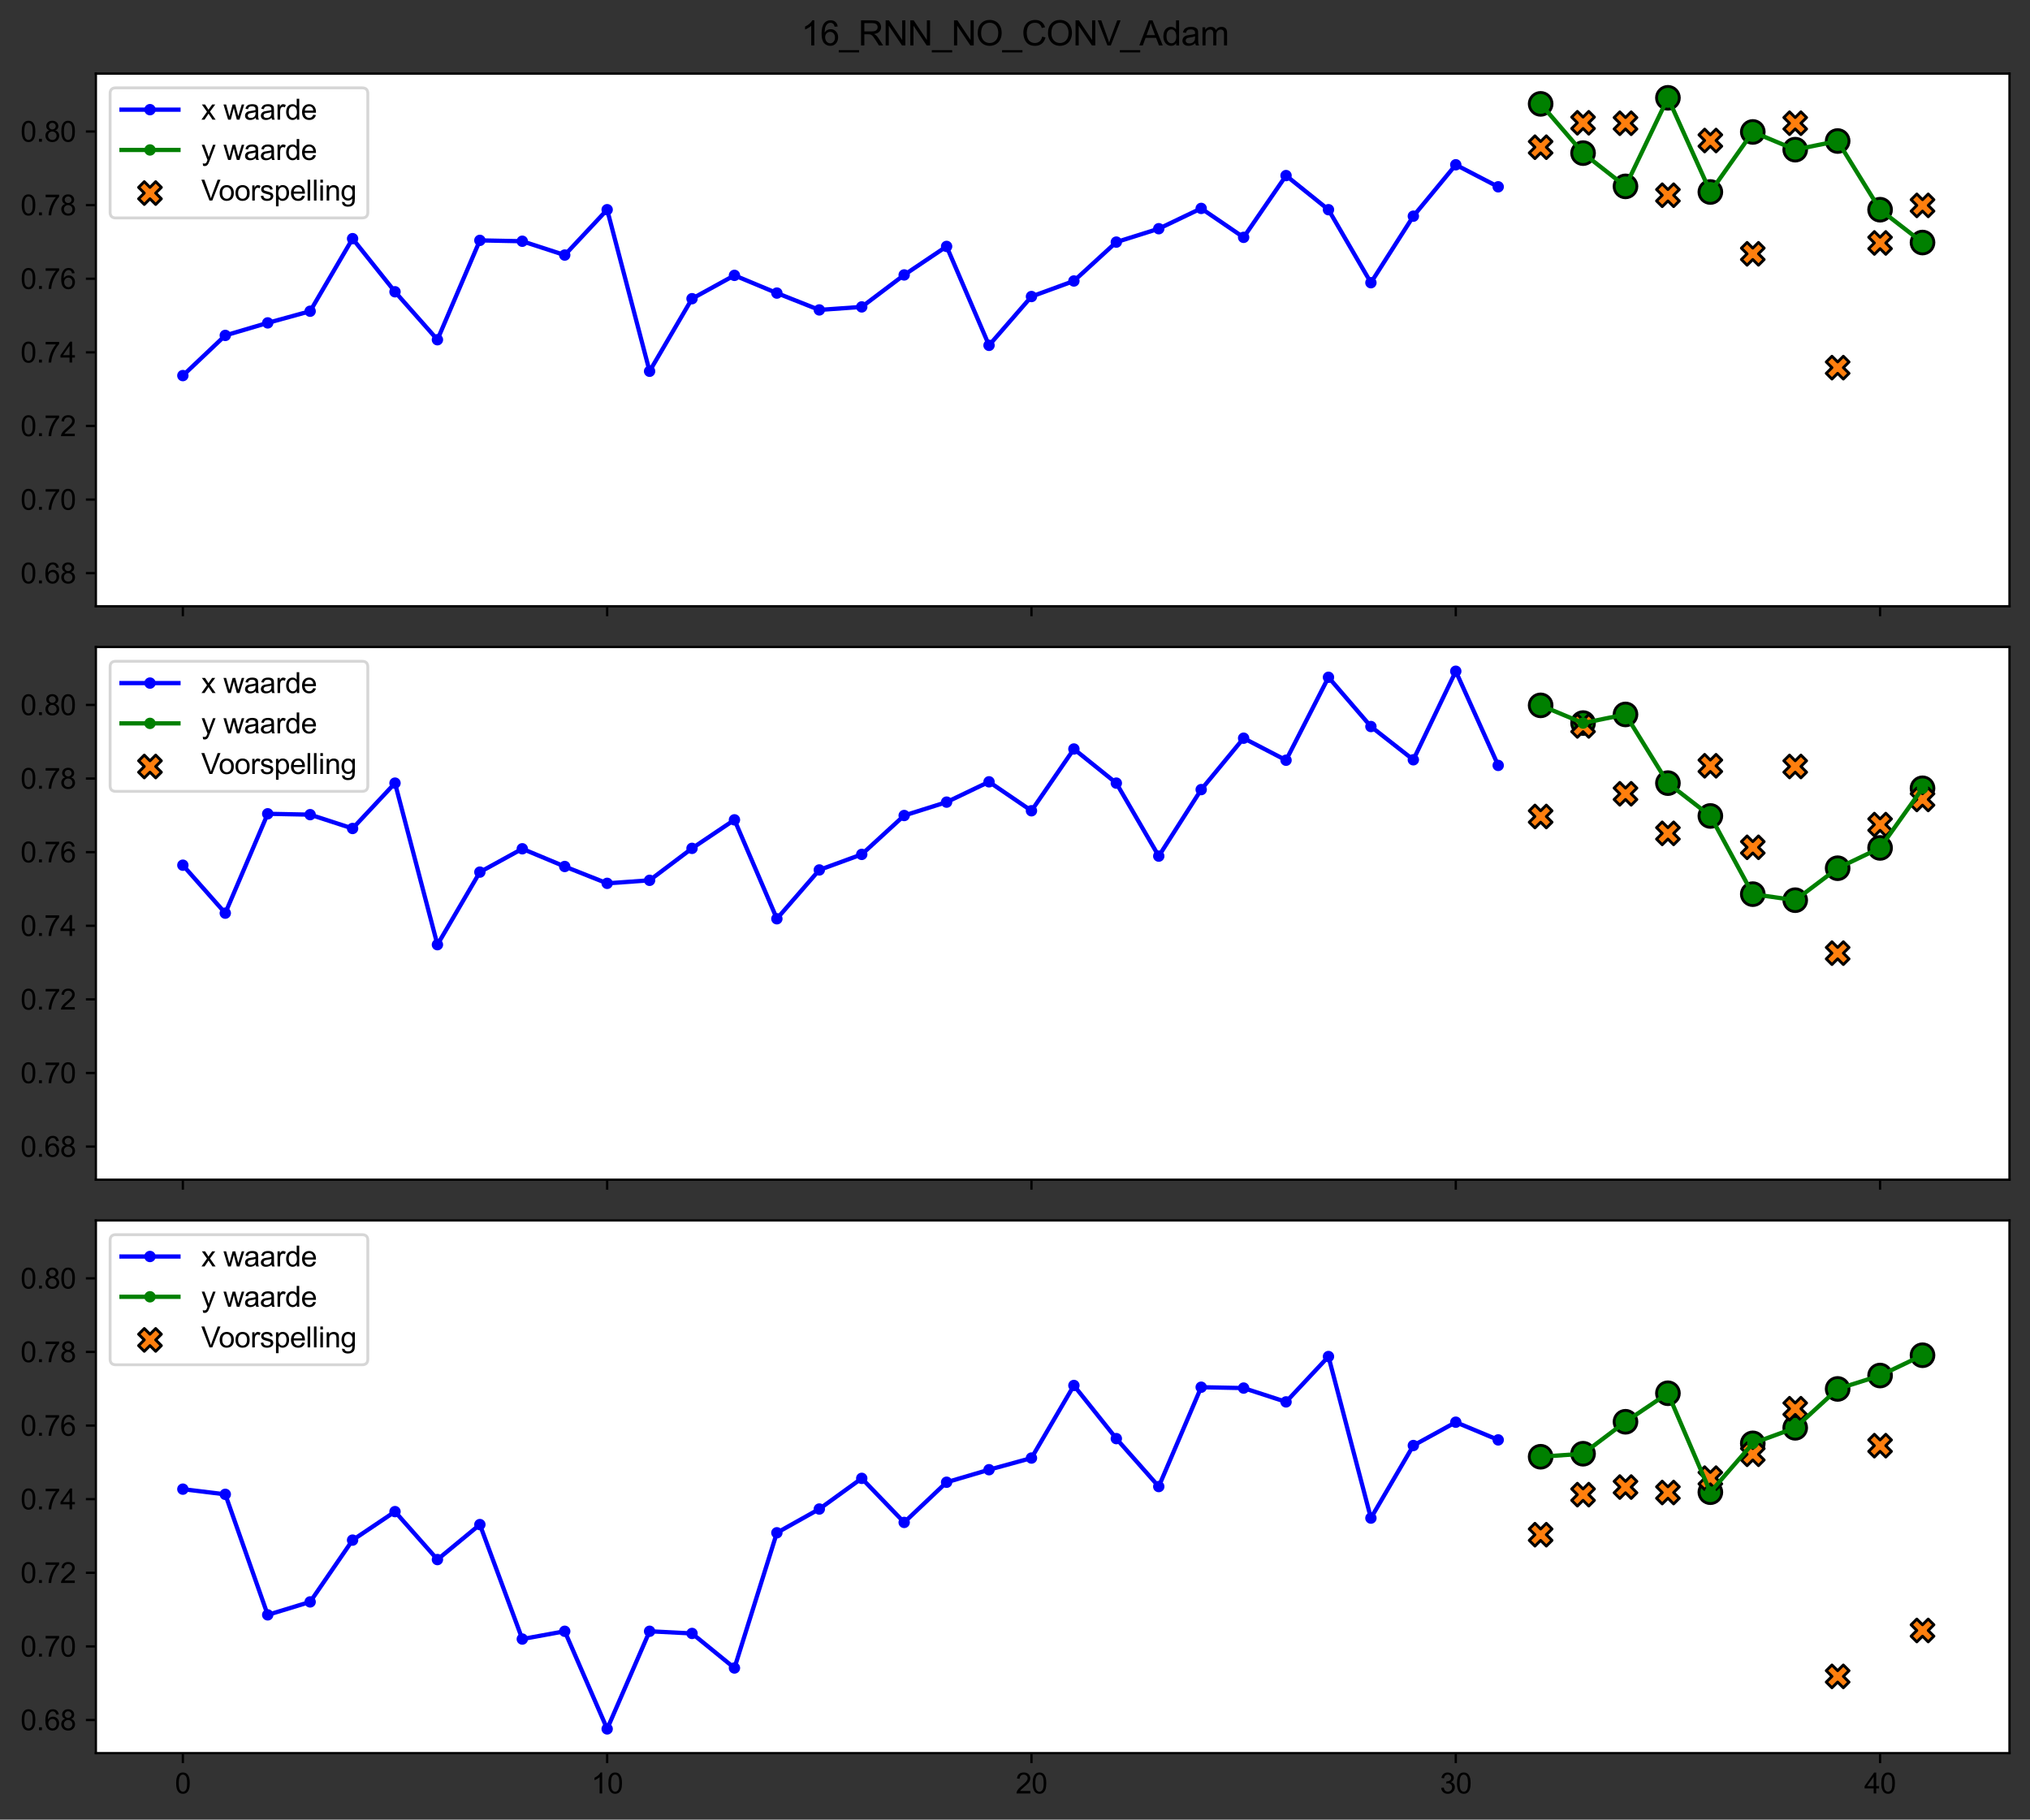 <?xml version="1.0" encoding="utf-8" standalone="no"?>
<!DOCTYPE svg PUBLIC "-//W3C//DTD SVG 1.1//EN"
  "http://www.w3.org/Graphics/SVG/1.1/DTD/svg11.dtd">
<svg xmlns:xlink="http://www.w3.org/1999/xlink" width="712.761pt" height="638.785pt" viewBox="0 0 712.761 638.785" xmlns="http://www.w3.org/2000/svg" version="1.1">
 <rect x="0" y="0" width="712.761" height="638.785" fill="#333333" stroke="none"/>
 <defs>
  <style type="text/css">*{stroke-linejoin: round; stroke-linecap: butt}</style>
 </defs>
 <g id="figure_1">
  <g id="patch_1">
   <path d="M 0 638.785 
L 712.761 638.785 
L 712.761 0 
L 0 0 
L 0 638.785 
z
" style="fill: none"/>
  </g>
  <g id="axes_1">
   <g id="patch_2">
    <path d="M 33.661 212.84 
L 705.561 212.84 
L 705.561 25.84 
L 33.661 25.84 
z
" style="fill: #ffffff"/>
   </g>
   <g id="PathCollection_1">
    <defs>
     <path id="m369082d543" d="M 0 4 
C 1.061 4 2.078 3.579 2.828 2.828 
C 3.579 2.078 4 1.061 4 0 
C 4 -1.061 3.579 -2.078 2.828 -2.828 
C 2.078 -3.579 1.061 -4 0 -4 
C -1.061 -4 -2.078 -3.579 -2.828 -2.828 
C -3.579 -2.078 -4 -1.061 -4 0 
C -4 1.061 -3.579 2.078 -2.828 2.828 
C -2.078 3.579 -1.061 4 0 4 
z
" style="stroke: #000000"/>
    </defs>
    <g clip-path="url(#p90f262f7a2)">
     <use xlink:href="#m369082d543" x="540.938" y="36.463" style="fill: #008000; stroke: #000000"/>
     <use xlink:href="#m369082d543" x="555.836" y="53.751" style="fill: #008000; stroke: #000000"/>
     <use xlink:href="#m369082d543" x="570.734" y="65.428" style="fill: #008000; stroke: #000000"/>
     <use xlink:href="#m369082d543" x="585.632" y="34.34" style="fill: #008000; stroke: #000000"/>
     <use xlink:href="#m369082d543" x="600.53" y="67.4" style="fill: #008000; stroke: #000000"/>
     <use xlink:href="#m369082d543" x="615.428" y="46.32" style="fill: #008000; stroke: #000000"/>
     <use xlink:href="#m369082d543" x="630.326" y="52.538" style="fill: #008000; stroke: #000000"/>
     <use xlink:href="#m369082d543" x="645.224" y="49.505" style="fill: #008000; stroke: #000000"/>
     <use xlink:href="#m369082d543" x="660.122" y="73.617" style="fill: #008000; stroke: #000000"/>
     <use xlink:href="#m369082d543" x="675.02" y="85.143" style="fill: #008000; stroke: #000000"/>
    </g>
   </g>
   <g id="PathCollection_2">
    <defs>
     <path id="m8e63e35dc8" d="M -2 4 
L 0 2 
L 2 4 
L 4 2 
L 2 0 
L 4 -2 
L 2 -4 
L 0 -2 
L -2 -4 
L -4 -2 
L -2 0 
L -4 2 
z
" style="stroke: #000000"/>
    </defs>
    <g clip-path="url(#p90f262f7a2)">
     <use xlink:href="#m8e63e35dc8" x="540.938" y="51.677" style="fill: #ff7f0e; stroke: #000000"/>
     <use xlink:href="#m8e63e35dc8" x="555.836" y="43.104" style="fill: #ff7f0e; stroke: #000000"/>
     <use xlink:href="#m8e63e35dc8" x="570.734" y="43.266" style="fill: #ff7f0e; stroke: #000000"/>
     <use xlink:href="#m8e63e35dc8" x="585.632" y="68.537" style="fill: #ff7f0e; stroke: #000000"/>
     <use xlink:href="#m8e63e35dc8" x="600.53" y="49.327" style="fill: #ff7f0e; stroke: #000000"/>
     <use xlink:href="#m8e63e35dc8" x="615.428" y="89.102" style="fill: #ff7f0e; stroke: #000000"/>
     <use xlink:href="#m8e63e35dc8" x="630.326" y="43.255" style="fill: #ff7f0e; stroke: #000000"/>
     <use xlink:href="#m8e63e35dc8" x="645.224" y="129.06" style="fill: #ff7f0e; stroke: #000000"/>
     <use xlink:href="#m8e63e35dc8" x="660.122" y="85.285" style="fill: #ff7f0e; stroke: #000000"/>
     <use xlink:href="#m8e63e35dc8" x="675.02" y="72.102" style="fill: #ff7f0e; stroke: #000000"/>
    </g>
   </g>
   <g id="matplotlib.axis_1">
    <g id="xtick_1">
     <g id="line2d_1">
      <defs>
       <path id="m827c8c0141" d="M 0 0 
L 0 3.5 
" style="stroke: #000000; stroke-width: 0.8"/>
      </defs>
      <g>
       <use xlink:href="#m827c8c0141" x="64.202" y="212.84" style="stroke: #000000; stroke-width: 0.8"/>
      </g>
     </g>
    </g>
    <g id="xtick_2">
     <g id="line2d_2">
      <g>
       <use xlink:href="#m827c8c0141" x="213.182" y="212.84" style="stroke: #000000; stroke-width: 0.8"/>
      </g>
     </g>
    </g>
    <g id="xtick_3">
     <g id="line2d_3">
      <g>
       <use xlink:href="#m827c8c0141" x="362.162" y="212.84" style="stroke: #000000; stroke-width: 0.8"/>
      </g>
     </g>
    </g>
    <g id="xtick_4">
     <g id="line2d_4">
      <g>
       <use xlink:href="#m827c8c0141" x="511.142" y="212.84" style="stroke: #000000; stroke-width: 0.8"/>
      </g>
     </g>
    </g>
    <g id="xtick_5">
     <g id="line2d_5">
      <g>
       <use xlink:href="#m827c8c0141" x="660.122" y="212.84" style="stroke: #000000; stroke-width: 0.8"/>
      </g>
     </g>
    </g>
   </g>
   <g id="matplotlib.axis_2">
    <g id="ytick_1">
     <g id="line2d_6">
      <defs>
       <path id="mbac62a79d4" d="M 0 0 
L -3.5 0 
" style="stroke: #000000; stroke-width: 0.8"/>
      </defs>
      <g>
       <use xlink:href="#mbac62a79d4" x="33.661" y="201.216" style="stroke: #000000; stroke-width: 0.8"/>
      </g>
     </g>
     <g id="text_1">
      <!-- 0.68 -->
      <g transform="translate(7.2 204.795)scale(0.1 -0.1)">
       <defs>
        <path id="ArialMT-30" d="M 266 2259 
Q 266 3072 433 3567 
Q 600 4063 929 4331 
Q 1259 4600 1759 4600 
Q 2128 4600 2406 4451 
Q 2684 4303 2865 4023 
Q 3047 3744 3150 3342 
Q 3253 2941 3253 2259 
Q 3253 1453 3087 958 
Q 2922 463 2592 192 
Q 2263 -78 1759 -78 
Q 1097 -78 719 397 
Q 266 969 266 2259 
z
M 844 2259 
Q 844 1131 1108 757 
Q 1372 384 1759 384 
Q 2147 384 2411 759 
Q 2675 1134 2675 2259 
Q 2675 3391 2411 3762 
Q 2147 4134 1753 4134 
Q 1366 4134 1134 3806 
Q 844 3388 844 2259 
z
" transform="scale(0.016)"/>
        <path id="ArialMT-2e" d="M 581 0 
L 581 641 
L 1222 641 
L 1222 0 
L 581 0 
z
" transform="scale(0.016)"/>
        <path id="ArialMT-36" d="M 3184 3459 
L 2625 3416 
Q 2550 3747 2413 3897 
Q 2184 4138 1850 4138 
Q 1581 4138 1378 3988 
Q 1113 3794 959 3422 
Q 806 3050 800 2363 
Q 1003 2672 1297 2822 
Q 1591 2972 1913 2972 
Q 2475 2972 2870 2558 
Q 3266 2144 3266 1488 
Q 3266 1056 3080 686 
Q 2894 316 2569 119 
Q 2244 -78 1831 -78 
Q 1128 -78 684 439 
Q 241 956 241 2144 
Q 241 3472 731 4075 
Q 1159 4600 1884 4600 
Q 2425 4600 2770 4297 
Q 3116 3994 3184 3459 
z
M 888 1484 
Q 888 1194 1011 928 
Q 1134 663 1356 523 
Q 1578 384 1822 384 
Q 2178 384 2434 671 
Q 2691 959 2691 1453 
Q 2691 1928 2437 2201 
Q 2184 2475 1800 2475 
Q 1419 2475 1153 2201 
Q 888 1928 888 1484 
z
" transform="scale(0.016)"/>
        <path id="ArialMT-38" d="M 1131 2484 
Q 781 2613 612 2850 
Q 444 3088 444 3419 
Q 444 3919 803 4259 
Q 1163 4600 1759 4600 
Q 2359 4600 2725 4251 
Q 3091 3903 3091 3403 
Q 3091 3084 2923 2848 
Q 2756 2613 2416 2484 
Q 2838 2347 3058 2040 
Q 3278 1734 3278 1309 
Q 3278 722 2862 322 
Q 2447 -78 1769 -78 
Q 1091 -78 675 323 
Q 259 725 259 1325 
Q 259 1772 486 2073 
Q 713 2375 1131 2484 
z
M 1019 3438 
Q 1019 3113 1228 2906 
Q 1438 2700 1772 2700 
Q 2097 2700 2305 2904 
Q 2513 3109 2513 3406 
Q 2513 3716 2298 3927 
Q 2084 4138 1766 4138 
Q 1444 4138 1231 3931 
Q 1019 3725 1019 3438 
z
M 838 1322 
Q 838 1081 952 856 
Q 1066 631 1291 507 
Q 1516 384 1775 384 
Q 2178 384 2440 643 
Q 2703 903 2703 1303 
Q 2703 1709 2433 1975 
Q 2163 2241 1756 2241 
Q 1359 2241 1098 1978 
Q 838 1716 838 1322 
z
" transform="scale(0.016)"/>
       </defs>
       <use xlink:href="#ArialMT-30"/>
       <use xlink:href="#ArialMT-2e" x="55.615"/>
       <use xlink:href="#ArialMT-36" x="83.398"/>
       <use xlink:href="#ArialMT-38" x="139.014"/>
      </g>
     </g>
    </g>
    <g id="ytick_2">
     <g id="line2d_7">
      <g>
       <use xlink:href="#mbac62a79d4" x="33.661" y="175.375" style="stroke: #000000; stroke-width: 0.8"/>
      </g>
     </g>
     <g id="text_2">
      <!-- 0.70 -->
      <g transform="translate(7.2 178.954)scale(0.1 -0.1)">
       <defs>
        <path id="ArialMT-37" d="M 303 3981 
L 303 4522 
L 3269 4522 
L 3269 4084 
Q 2831 3619 2401 2847 
Q 1972 2075 1738 1259 
Q 1569 684 1522 0 
L 944 0 
Q 953 541 1156 1306 
Q 1359 2072 1739 2783 
Q 2119 3494 2547 3981 
L 303 3981 
z
" transform="scale(0.016)"/>
       </defs>
       <use xlink:href="#ArialMT-30"/>
       <use xlink:href="#ArialMT-2e" x="55.615"/>
       <use xlink:href="#ArialMT-37" x="83.398"/>
       <use xlink:href="#ArialMT-30" x="139.014"/>
      </g>
     </g>
    </g>
    <g id="ytick_3">
     <g id="line2d_8">
      <g>
       <use xlink:href="#mbac62a79d4" x="33.661" y="149.534" style="stroke: #000000; stroke-width: 0.8"/>
      </g>
     </g>
     <g id="text_3">
      <!-- 0.72 -->
      <g transform="translate(7.2 153.112)scale(0.1 -0.1)">
       <defs>
        <path id="ArialMT-32" d="M 3222 541 
L 3222 0 
L 194 0 
Q 188 203 259 391 
Q 375 700 629 1000 
Q 884 1300 1366 1694 
Q 2113 2306 2375 2664 
Q 2638 3022 2638 3341 
Q 2638 3675 2398 3904 
Q 2159 4134 1775 4134 
Q 1369 4134 1125 3890 
Q 881 3647 878 3216 
L 300 3275 
Q 359 3922 746 4261 
Q 1134 4600 1788 4600 
Q 2447 4600 2831 4234 
Q 3216 3869 3216 3328 
Q 3216 3053 3103 2787 
Q 2991 2522 2730 2228 
Q 2469 1934 1863 1422 
Q 1356 997 1212 845 
Q 1069 694 975 541 
L 3222 541 
z
" transform="scale(0.016)"/>
       </defs>
       <use xlink:href="#ArialMT-30"/>
       <use xlink:href="#ArialMT-2e" x="55.615"/>
       <use xlink:href="#ArialMT-37" x="83.398"/>
       <use xlink:href="#ArialMT-32" x="139.014"/>
      </g>
     </g>
    </g>
    <g id="ytick_4">
     <g id="line2d_9">
      <g>
       <use xlink:href="#mbac62a79d4" x="33.661" y="123.692" style="stroke: #000000; stroke-width: 0.8"/>
      </g>
     </g>
     <g id="text_4">
      <!-- 0.74 -->
      <g transform="translate(7.2 127.271)scale(0.1 -0.1)">
       <defs>
        <path id="ArialMT-34" d="M 2069 0 
L 2069 1097 
L 81 1097 
L 81 1613 
L 2172 4581 
L 2631 4581 
L 2631 1613 
L 3250 1613 
L 3250 1097 
L 2631 1097 
L 2631 0 
L 2069 0 
z
M 2069 1613 
L 2069 3678 
L 634 1613 
L 2069 1613 
z
" transform="scale(0.016)"/>
       </defs>
       <use xlink:href="#ArialMT-30"/>
       <use xlink:href="#ArialMT-2e" x="55.615"/>
       <use xlink:href="#ArialMT-37" x="83.398"/>
       <use xlink:href="#ArialMT-34" x="139.014"/>
      </g>
     </g>
    </g>
    <g id="ytick_5">
     <g id="line2d_10">
      <g>
       <use xlink:href="#mbac62a79d4" x="33.661" y="97.851" style="stroke: #000000; stroke-width: 0.8"/>
      </g>
     </g>
     <g id="text_5">
      <!-- 0.76 -->
      <g transform="translate(7.2 101.43)scale(0.1 -0.1)">
       <use xlink:href="#ArialMT-30"/>
       <use xlink:href="#ArialMT-2e" x="55.615"/>
       <use xlink:href="#ArialMT-37" x="83.398"/>
       <use xlink:href="#ArialMT-36" x="139.014"/>
      </g>
     </g>
    </g>
    <g id="ytick_6">
     <g id="line2d_11">
      <g>
       <use xlink:href="#mbac62a79d4" x="33.661" y="72.01" style="stroke: #000000; stroke-width: 0.8"/>
      </g>
     </g>
     <g id="text_6">
      <!-- 0.78 -->
      <g transform="translate(7.2 75.589)scale(0.1 -0.1)">
       <use xlink:href="#ArialMT-30"/>
       <use xlink:href="#ArialMT-2e" x="55.615"/>
       <use xlink:href="#ArialMT-37" x="83.398"/>
       <use xlink:href="#ArialMT-38" x="139.014"/>
      </g>
     </g>
    </g>
    <g id="ytick_7">
     <g id="line2d_12">
      <g>
       <use xlink:href="#mbac62a79d4" x="33.661" y="46.169" style="stroke: #000000; stroke-width: 0.8"/>
      </g>
     </g>
     <g id="text_7">
      <!-- 0.80 -->
      <g transform="translate(7.2 49.748)scale(0.1 -0.1)">
       <use xlink:href="#ArialMT-30"/>
       <use xlink:href="#ArialMT-2e" x="55.615"/>
       <use xlink:href="#ArialMT-38" x="83.398"/>
       <use xlink:href="#ArialMT-30" x="139.014"/>
      </g>
     </g>
    </g>
   </g>
   <g id="line2d_13">
    <path d="M 64.202 131.851 
L 79.1 117.748 
L 93.998 113.35 
L 108.896 109.255 
L 123.794 83.778 
L 138.692 102.431 
L 153.59 119.264 
L 168.488 84.385 
L 183.386 84.688 
L 198.284 89.541 
L 213.182 73.617 
L 228.08 130.335 
L 242.978 104.857 
L 257.876 96.668 
L 272.774 102.886 
L 287.672 108.8 
L 302.57 107.739 
L 317.468 96.517 
L 332.366 86.508 
L 347.264 121.236 
L 362.162 104.099 
L 377.06 98.64 
L 391.958 84.991 
L 406.856 80.29 
L 421.754 73.162 
L 436.652 83.323 
L 451.55 61.637 
L 466.448 73.617 
L 481.346 99.246 
L 496.244 75.892 
L 511.142 57.846 
L 526.04 65.58 
" clip-path="url(#p90f262f7a2)" style="fill: none; stroke: #0000ff; stroke-width: 1.5; stroke-linecap: square"/>
    <defs>
     <path id="md0a0975269" d="M 0 1.5 
C 0.398 1.5 0.779 1.342 1.061 1.061 
C 1.342 0.779 1.5 0.398 1.5 0 
C 1.5 -0.398 1.342 -0.779 1.061 -1.061 
C 0.779 -1.342 0.398 -1.5 0 -1.5 
C -0.398 -1.5 -0.779 -1.342 -1.061 -1.061 
C -1.342 -0.779 -1.5 -0.398 -1.5 0 
C -1.5 0.398 -1.342 0.779 -1.061 1.061 
C -0.779 1.342 -0.398 1.5 0 1.5 
z
" style="stroke: #0000ff"/>
    </defs>
    <g clip-path="url(#p90f262f7a2)">
     <use xlink:href="#md0a0975269" x="64.202" y="131.851" style="fill: #0000ff; stroke: #0000ff"/>
     <use xlink:href="#md0a0975269" x="79.1" y="117.748" style="fill: #0000ff; stroke: #0000ff"/>
     <use xlink:href="#md0a0975269" x="93.998" y="113.35" style="fill: #0000ff; stroke: #0000ff"/>
     <use xlink:href="#md0a0975269" x="108.896" y="109.255" style="fill: #0000ff; stroke: #0000ff"/>
     <use xlink:href="#md0a0975269" x="123.794" y="83.778" style="fill: #0000ff; stroke: #0000ff"/>
     <use xlink:href="#md0a0975269" x="138.692" y="102.431" style="fill: #0000ff; stroke: #0000ff"/>
     <use xlink:href="#md0a0975269" x="153.59" y="119.264" style="fill: #0000ff; stroke: #0000ff"/>
     <use xlink:href="#md0a0975269" x="168.488" y="84.385" style="fill: #0000ff; stroke: #0000ff"/>
     <use xlink:href="#md0a0975269" x="183.386" y="84.688" style="fill: #0000ff; stroke: #0000ff"/>
     <use xlink:href="#md0a0975269" x="198.284" y="89.541" style="fill: #0000ff; stroke: #0000ff"/>
     <use xlink:href="#md0a0975269" x="213.182" y="73.617" style="fill: #0000ff; stroke: #0000ff"/>
     <use xlink:href="#md0a0975269" x="228.08" y="130.335" style="fill: #0000ff; stroke: #0000ff"/>
     <use xlink:href="#md0a0975269" x="242.978" y="104.857" style="fill: #0000ff; stroke: #0000ff"/>
     <use xlink:href="#md0a0975269" x="257.876" y="96.668" style="fill: #0000ff; stroke: #0000ff"/>
     <use xlink:href="#md0a0975269" x="272.774" y="102.886" style="fill: #0000ff; stroke: #0000ff"/>
     <use xlink:href="#md0a0975269" x="287.672" y="108.8" style="fill: #0000ff; stroke: #0000ff"/>
     <use xlink:href="#md0a0975269" x="302.57" y="107.739" style="fill: #0000ff; stroke: #0000ff"/>
     <use xlink:href="#md0a0975269" x="317.468" y="96.517" style="fill: #0000ff; stroke: #0000ff"/>
     <use xlink:href="#md0a0975269" x="332.366" y="86.508" style="fill: #0000ff; stroke: #0000ff"/>
     <use xlink:href="#md0a0975269" x="347.264" y="121.236" style="fill: #0000ff; stroke: #0000ff"/>
     <use xlink:href="#md0a0975269" x="362.162" y="104.099" style="fill: #0000ff; stroke: #0000ff"/>
     <use xlink:href="#md0a0975269" x="377.06" y="98.64" style="fill: #0000ff; stroke: #0000ff"/>
     <use xlink:href="#md0a0975269" x="391.958" y="84.991" style="fill: #0000ff; stroke: #0000ff"/>
     <use xlink:href="#md0a0975269" x="406.856" y="80.29" style="fill: #0000ff; stroke: #0000ff"/>
     <use xlink:href="#md0a0975269" x="421.754" y="73.162" style="fill: #0000ff; stroke: #0000ff"/>
     <use xlink:href="#md0a0975269" x="436.652" y="83.323" style="fill: #0000ff; stroke: #0000ff"/>
     <use xlink:href="#md0a0975269" x="451.55" y="61.637" style="fill: #0000ff; stroke: #0000ff"/>
     <use xlink:href="#md0a0975269" x="466.448" y="73.617" style="fill: #0000ff; stroke: #0000ff"/>
     <use xlink:href="#md0a0975269" x="481.346" y="99.246" style="fill: #0000ff; stroke: #0000ff"/>
     <use xlink:href="#md0a0975269" x="496.244" y="75.892" style="fill: #0000ff; stroke: #0000ff"/>
     <use xlink:href="#md0a0975269" x="511.142" y="57.846" style="fill: #0000ff; stroke: #0000ff"/>
     <use xlink:href="#md0a0975269" x="526.04" y="65.58" style="fill: #0000ff; stroke: #0000ff"/>
    </g>
   </g>
   <g id="line2d_14">
    <path d="M 540.938 36.463 
L 555.836 53.751 
L 570.734 65.428 
L 585.632 34.34 
L 600.53 67.4 
L 615.428 46.32 
L 630.326 52.538 
L 645.224 49.505 
L 660.122 73.617 
L 675.02 85.143 
" clip-path="url(#p90f262f7a2)" style="fill: none; stroke: #008000; stroke-width: 1.5; stroke-linecap: square"/>
    <defs>
     <path id="m1b1fb22ff8" d="M 0 1.5 
C 0.398 1.5 0.779 1.342 1.061 1.061 
C 1.342 0.779 1.5 0.398 1.5 0 
C 1.5 -0.398 1.342 -0.779 1.061 -1.061 
C 0.779 -1.342 0.398 -1.5 0 -1.5 
C -0.398 -1.5 -0.779 -1.342 -1.061 -1.061 
C -1.342 -0.779 -1.5 -0.398 -1.5 0 
C -1.5 0.398 -1.342 0.779 -1.061 1.061 
C -0.779 1.342 -0.398 1.5 0 1.5 
z
" style="stroke: #008000"/>
    </defs>
    <g clip-path="url(#p90f262f7a2)">
     <use xlink:href="#m1b1fb22ff8" x="540.938" y="36.463" style="fill: #008000; stroke: #008000"/>
     <use xlink:href="#m1b1fb22ff8" x="555.836" y="53.751" style="fill: #008000; stroke: #008000"/>
     <use xlink:href="#m1b1fb22ff8" x="570.734" y="65.428" style="fill: #008000; stroke: #008000"/>
     <use xlink:href="#m1b1fb22ff8" x="585.632" y="34.34" style="fill: #008000; stroke: #008000"/>
     <use xlink:href="#m1b1fb22ff8" x="600.53" y="67.4" style="fill: #008000; stroke: #008000"/>
     <use xlink:href="#m1b1fb22ff8" x="615.428" y="46.32" style="fill: #008000; stroke: #008000"/>
     <use xlink:href="#m1b1fb22ff8" x="630.326" y="52.538" style="fill: #008000; stroke: #008000"/>
     <use xlink:href="#m1b1fb22ff8" x="645.224" y="49.505" style="fill: #008000; stroke: #008000"/>
     <use xlink:href="#m1b1fb22ff8" x="660.122" y="73.617" style="fill: #008000; stroke: #008000"/>
     <use xlink:href="#m1b1fb22ff8" x="675.02" y="85.143" style="fill: #008000; stroke: #008000"/>
    </g>
   </g>
   <g id="patch_3">
    <path d="M 33.661 212.84 
L 33.661 25.84 
" style="fill: none; stroke: #000000; stroke-width: 0.8; stroke-linejoin: miter; stroke-linecap: square"/>
   </g>
   <g id="patch_4">
    <path d="M 705.561 212.84 
L 705.561 25.84 
" style="fill: none; stroke: #000000; stroke-width: 0.8; stroke-linejoin: miter; stroke-linecap: square"/>
   </g>
   <g id="patch_5">
    <path d="M 33.661 212.84 
L 705.561 212.84 
" style="fill: none; stroke: #000000; stroke-width: 0.8; stroke-linejoin: miter; stroke-linecap: square"/>
   </g>
   <g id="patch_6">
    <path d="M 33.661 25.84 
L 705.561 25.84 
" style="fill: none; stroke: #000000; stroke-width: 0.8; stroke-linejoin: miter; stroke-linecap: square"/>
   </g>
   <g id="legend_1">
    <g id="patch_7">
     <path d="M 40.661 76.51 
L 127.142 76.51 
Q 129.142 76.51 129.142 74.51 
L 129.142 32.84 
Q 129.142 30.84 127.142 30.84 
L 40.661 30.84 
Q 38.661 30.84 38.661 32.84 
L 38.661 74.51 
Q 38.661 76.51 40.661 76.51 
z
" style="fill: #ffffff; opacity: 0.8; stroke: #cccccc; stroke-linejoin: miter"/>
    </g>
    <g id="line2d_15">
     <path d="M 42.661 38.498 
L 52.661 38.498 
L 62.661 38.498 
" style="fill: none; stroke: #0000ff; stroke-width: 1.5; stroke-linecap: square"/>
     <g>
      <use xlink:href="#md0a0975269" x="52.661" y="38.498" style="fill: #0000ff; stroke: #0000ff"/>
     </g>
    </g>
    <g id="text_8">
     <!-- x waarde -->
     <g transform="translate(70.661 41.998)scale(0.1 -0.1)">
      <defs>
       <path id="ArialMT-78" d="M 47 0 
L 1259 1725 
L 138 3319 
L 841 3319 
L 1350 2541 
Q 1494 2319 1581 2169 
Q 1719 2375 1834 2534 
L 2394 3319 
L 3066 3319 
L 1919 1756 
L 3153 0 
L 2463 0 
L 1781 1031 
L 1600 1309 
L 728 0 
L 47 0 
z
" transform="scale(0.016)"/>
       <path id="ArialMT-20" transform="scale(0.016)"/>
       <path id="ArialMT-77" d="M 1034 0 
L 19 3319 
L 600 3319 
L 1128 1403 
L 1325 691 
Q 1338 744 1497 1375 
L 2025 3319 
L 2603 3319 
L 3100 1394 
L 3266 759 
L 3456 1400 
L 4025 3319 
L 4572 3319 
L 3534 0 
L 2950 0 
L 2422 1988 
L 2294 2553 
L 1622 0 
L 1034 0 
z
" transform="scale(0.016)"/>
       <path id="ArialMT-61" d="M 2588 409 
Q 2275 144 1986 34 
Q 1697 -75 1366 -75 
Q 819 -75 525 192 
Q 231 459 231 875 
Q 231 1119 342 1320 
Q 453 1522 633 1644 
Q 813 1766 1038 1828 
Q 1203 1872 1538 1913 
Q 2219 1994 2541 2106 
Q 2544 2222 2544 2253 
Q 2544 2597 2384 2738 
Q 2169 2928 1744 2928 
Q 1347 2928 1158 2789 
Q 969 2650 878 2297 
L 328 2372 
Q 403 2725 575 2942 
Q 747 3159 1072 3276 
Q 1397 3394 1825 3394 
Q 2250 3394 2515 3294 
Q 2781 3194 2906 3042 
Q 3031 2891 3081 2659 
Q 3109 2516 3109 2141 
L 3109 1391 
Q 3109 606 3145 398 
Q 3181 191 3288 0 
L 2700 0 
Q 2613 175 2588 409 
z
M 2541 1666 
Q 2234 1541 1622 1453 
Q 1275 1403 1131 1340 
Q 988 1278 909 1158 
Q 831 1038 831 891 
Q 831 666 1001 516 
Q 1172 366 1500 366 
Q 1825 366 2078 508 
Q 2331 650 2450 897 
Q 2541 1088 2541 1459 
L 2541 1666 
z
" transform="scale(0.016)"/>
       <path id="ArialMT-72" d="M 416 0 
L 416 3319 
L 922 3319 
L 922 2816 
Q 1116 3169 1280 3281 
Q 1444 3394 1641 3394 
Q 1925 3394 2219 3213 
L 2025 2691 
Q 1819 2813 1613 2813 
Q 1428 2813 1281 2702 
Q 1134 2591 1072 2394 
Q 978 2094 978 1738 
L 978 0 
L 416 0 
z
" transform="scale(0.016)"/>
       <path id="ArialMT-64" d="M 2575 0 
L 2575 419 
Q 2259 -75 1647 -75 
Q 1250 -75 917 144 
Q 584 363 401 755 
Q 219 1147 219 1656 
Q 219 2153 384 2558 
Q 550 2963 881 3178 
Q 1213 3394 1622 3394 
Q 1922 3394 2156 3267 
Q 2391 3141 2538 2938 
L 2538 4581 
L 3097 4581 
L 3097 0 
L 2575 0 
z
M 797 1656 
Q 797 1019 1065 703 
Q 1334 388 1700 388 
Q 2069 388 2326 689 
Q 2584 991 2584 1609 
Q 2584 2291 2321 2609 
Q 2059 2928 1675 2928 
Q 1300 2928 1048 2622 
Q 797 2316 797 1656 
z
" transform="scale(0.016)"/>
       <path id="ArialMT-65" d="M 2694 1069 
L 3275 997 
Q 3138 488 2766 206 
Q 2394 -75 1816 -75 
Q 1088 -75 661 373 
Q 234 822 234 1631 
Q 234 2469 665 2931 
Q 1097 3394 1784 3394 
Q 2450 3394 2872 2941 
Q 3294 2488 3294 1666 
Q 3294 1616 3291 1516 
L 816 1516 
Q 847 969 1125 678 
Q 1403 388 1819 388 
Q 2128 388 2347 550 
Q 2566 713 2694 1069 
z
M 847 1978 
L 2700 1978 
Q 2663 2397 2488 2606 
Q 2219 2931 1791 2931 
Q 1403 2931 1139 2672 
Q 875 2413 847 1978 
z
" transform="scale(0.016)"/>
      </defs>
      <use xlink:href="#ArialMT-78"/>
      <use xlink:href="#ArialMT-20" x="50"/>
      <use xlink:href="#ArialMT-77" x="77.783"/>
      <use xlink:href="#ArialMT-61" x="150"/>
      <use xlink:href="#ArialMT-61" x="205.615"/>
      <use xlink:href="#ArialMT-72" x="261.23"/>
      <use xlink:href="#ArialMT-64" x="294.531"/>
      <use xlink:href="#ArialMT-65" x="350.146"/>
     </g>
    </g>
    <g id="line2d_16">
     <path d="M 42.661 52.643 
L 52.661 52.643 
L 62.661 52.643 
" style="fill: none; stroke: #008000; stroke-width: 1.5; stroke-linecap: square"/>
     <g>
      <use xlink:href="#m1b1fb22ff8" x="52.661" y="52.643" style="fill: #008000; stroke: #008000"/>
     </g>
    </g>
    <g id="text_9">
     <!-- y waarde -->
     <g transform="translate(70.661 56.143)scale(0.1 -0.1)">
      <defs>
       <path id="ArialMT-79" d="M 397 -1278 
L 334 -750 
Q 519 -800 656 -800 
Q 844 -800 956 -737 
Q 1069 -675 1141 -563 
Q 1194 -478 1313 -144 
Q 1328 -97 1363 -6 
L 103 3319 
L 709 3319 
L 1400 1397 
Q 1534 1031 1641 628 
Q 1738 1016 1872 1384 
L 2581 3319 
L 3144 3319 
L 1881 -56 
Q 1678 -603 1566 -809 
Q 1416 -1088 1222 -1217 
Q 1028 -1347 759 -1347 
Q 597 -1347 397 -1278 
z
" transform="scale(0.016)"/>
      </defs>
      <use xlink:href="#ArialMT-79"/>
      <use xlink:href="#ArialMT-20" x="50"/>
      <use xlink:href="#ArialMT-77" x="77.783"/>
      <use xlink:href="#ArialMT-61" x="150"/>
      <use xlink:href="#ArialMT-61" x="205.615"/>
      <use xlink:href="#ArialMT-72" x="261.23"/>
      <use xlink:href="#ArialMT-64" x="294.531"/>
      <use xlink:href="#ArialMT-65" x="350.146"/>
     </g>
    </g>
    <g id="PathCollection_3">
     <g>
      <use xlink:href="#m8e63e35dc8" x="52.661" y="67.781" style="fill: #ff7f0e; stroke: #000000"/>
     </g>
    </g>
    <g id="text_10">
     <!-- Voorspelling -->
     <g transform="translate(70.661 70.406)scale(0.1 -0.1)">
      <defs>
       <path id="ArialMT-56" d="M 1803 0 
L 28 4581 
L 684 4581 
L 1875 1253 
Q 2019 853 2116 503 
Q 2222 878 2363 1253 
L 3600 4581 
L 4219 4581 
L 2425 0 
L 1803 0 
z
" transform="scale(0.016)"/>
       <path id="ArialMT-6f" d="M 213 1659 
Q 213 2581 725 3025 
Q 1153 3394 1769 3394 
Q 2453 3394 2887 2945 
Q 3322 2497 3322 1706 
Q 3322 1066 3130 698 
Q 2938 331 2570 128 
Q 2203 -75 1769 -75 
Q 1072 -75 642 372 
Q 213 819 213 1659 
z
M 791 1659 
Q 791 1022 1069 705 
Q 1347 388 1769 388 
Q 2188 388 2466 706 
Q 2744 1025 2744 1678 
Q 2744 2294 2464 2611 
Q 2184 2928 1769 2928 
Q 1347 2928 1069 2612 
Q 791 2297 791 1659 
z
" transform="scale(0.016)"/>
       <path id="ArialMT-73" d="M 197 991 
L 753 1078 
Q 800 744 1014 566 
Q 1228 388 1613 388 
Q 2000 388 2187 545 
Q 2375 703 2375 916 
Q 2375 1106 2209 1216 
Q 2094 1291 1634 1406 
Q 1016 1563 777 1677 
Q 538 1791 414 1992 
Q 291 2194 291 2438 
Q 291 2659 392 2848 
Q 494 3038 669 3163 
Q 800 3259 1026 3326 
Q 1253 3394 1513 3394 
Q 1903 3394 2198 3281 
Q 2494 3169 2634 2976 
Q 2775 2784 2828 2463 
L 2278 2388 
Q 2241 2644 2061 2787 
Q 1881 2931 1553 2931 
Q 1166 2931 1000 2803 
Q 834 2675 834 2503 
Q 834 2394 903 2306 
Q 972 2216 1119 2156 
Q 1203 2125 1616 2013 
Q 2213 1853 2448 1751 
Q 2684 1650 2818 1456 
Q 2953 1263 2953 975 
Q 2953 694 2789 445 
Q 2625 197 2315 61 
Q 2006 -75 1616 -75 
Q 969 -75 630 194 
Q 291 463 197 991 
z
" transform="scale(0.016)"/>
       <path id="ArialMT-70" d="M 422 -1272 
L 422 3319 
L 934 3319 
L 934 2888 
Q 1116 3141 1344 3267 
Q 1572 3394 1897 3394 
Q 2322 3394 2647 3175 
Q 2972 2956 3137 2557 
Q 3303 2159 3303 1684 
Q 3303 1175 3120 767 
Q 2938 359 2589 142 
Q 2241 -75 1856 -75 
Q 1575 -75 1351 44 
Q 1128 163 984 344 
L 984 -1272 
L 422 -1272 
z
M 931 1641 
Q 931 1000 1190 694 
Q 1450 388 1819 388 
Q 2194 388 2461 705 
Q 2728 1022 2728 1688 
Q 2728 2322 2467 2637 
Q 2206 2953 1844 2953 
Q 1484 2953 1207 2617 
Q 931 2281 931 1641 
z
" transform="scale(0.016)"/>
       <path id="ArialMT-6c" d="M 409 0 
L 409 4581 
L 972 4581 
L 972 0 
L 409 0 
z
" transform="scale(0.016)"/>
       <path id="ArialMT-69" d="M 425 3934 
L 425 4581 
L 988 4581 
L 988 3934 
L 425 3934 
z
M 425 0 
L 425 3319 
L 988 3319 
L 988 0 
L 425 0 
z
" transform="scale(0.016)"/>
       <path id="ArialMT-6e" d="M 422 0 
L 422 3319 
L 928 3319 
L 928 2847 
Q 1294 3394 1984 3394 
Q 2284 3394 2536 3286 
Q 2788 3178 2913 3003 
Q 3038 2828 3088 2588 
Q 3119 2431 3119 2041 
L 3119 0 
L 2556 0 
L 2556 2019 
Q 2556 2363 2490 2533 
Q 2425 2703 2258 2804 
Q 2091 2906 1866 2906 
Q 1506 2906 1245 2678 
Q 984 2450 984 1813 
L 984 0 
L 422 0 
z
" transform="scale(0.016)"/>
       <path id="ArialMT-67" d="M 319 -275 
L 866 -356 
Q 900 -609 1056 -725 
Q 1266 -881 1628 -881 
Q 2019 -881 2231 -725 
Q 2444 -569 2519 -288 
Q 2563 -116 2559 434 
Q 2191 0 1641 0 
Q 956 0 581 494 
Q 206 988 206 1678 
Q 206 2153 378 2554 
Q 550 2956 876 3175 
Q 1203 3394 1644 3394 
Q 2231 3394 2613 2919 
L 2613 3319 
L 3131 3319 
L 3131 450 
Q 3131 -325 2973 -648 
Q 2816 -972 2473 -1159 
Q 2131 -1347 1631 -1347 
Q 1038 -1347 672 -1080 
Q 306 -813 319 -275 
z
M 784 1719 
Q 784 1066 1043 766 
Q 1303 466 1694 466 
Q 2081 466 2343 764 
Q 2606 1063 2606 1700 
Q 2606 2309 2336 2618 
Q 2066 2928 1684 2928 
Q 1309 2928 1046 2623 
Q 784 2319 784 1719 
z
" transform="scale(0.016)"/>
      </defs>
      <use xlink:href="#ArialMT-56"/>
      <use xlink:href="#ArialMT-6f" x="61.199"/>
      <use xlink:href="#ArialMT-6f" x="116.814"/>
      <use xlink:href="#ArialMT-72" x="172.43"/>
      <use xlink:href="#ArialMT-73" x="205.73"/>
      <use xlink:href="#ArialMT-70" x="255.73"/>
      <use xlink:href="#ArialMT-65" x="311.346"/>
      <use xlink:href="#ArialMT-6c" x="366.961"/>
      <use xlink:href="#ArialMT-6c" x="389.178"/>
      <use xlink:href="#ArialMT-69" x="411.395"/>
      <use xlink:href="#ArialMT-6e" x="433.611"/>
      <use xlink:href="#ArialMT-67" x="489.227"/>
     </g>
    </g>
   </g>
  </g>
  <g id="axes_2">
   <g id="patch_8">
    <path d="M 33.661 414.14 
L 705.561 414.14 
L 705.561 227.14 
L 33.661 227.14 
z
" style="fill: #ffffff"/>
   </g>
   <g id="PathCollection_4">
    <g clip-path="url(#pe253279dde)">
     <use xlink:href="#m369082d543" x="540.938" y="247.62" style="fill: #008000; stroke: #000000"/>
     <use xlink:href="#m369082d543" x="555.836" y="253.838" style="fill: #008000; stroke: #000000"/>
     <use xlink:href="#m369082d543" x="570.734" y="250.805" style="fill: #008000; stroke: #000000"/>
     <use xlink:href="#m369082d543" x="585.632" y="274.917" style="fill: #008000; stroke: #000000"/>
     <use xlink:href="#m369082d543" x="600.53" y="286.443" style="fill: #008000; stroke: #000000"/>
     <use xlink:href="#m369082d543" x="615.428" y="313.892" style="fill: #008000; stroke: #000000"/>
     <use xlink:href="#m369082d543" x="630.326" y="316.015" style="fill: #008000; stroke: #000000"/>
     <use xlink:href="#m369082d543" x="645.224" y="304.793" style="fill: #008000; stroke: #000000"/>
     <use xlink:href="#m369082d543" x="660.122" y="297.665" style="fill: #008000; stroke: #000000"/>
     <use xlink:href="#m369082d543" x="675.02" y="276.737" style="fill: #008000; stroke: #000000"/>
    </g>
   </g>
   <g id="PathCollection_5">
    <g clip-path="url(#pe253279dde)">
     <use xlink:href="#m8e63e35dc8" x="540.938" y="286.629" style="fill: #ff7f0e; stroke: #000000"/>
     <use xlink:href="#m8e63e35dc8" x="555.836" y="254.838" style="fill: #ff7f0e; stroke: #000000"/>
     <use xlink:href="#m8e63e35dc8" x="570.734" y="278.658" style="fill: #ff7f0e; stroke: #000000"/>
     <use xlink:href="#m8e63e35dc8" x="585.632" y="292.555" style="fill: #ff7f0e; stroke: #000000"/>
     <use xlink:href="#m8e63e35dc8" x="600.53" y="268.83" style="fill: #ff7f0e; stroke: #000000"/>
     <use xlink:href="#m8e63e35dc8" x="615.428" y="297.451" style="fill: #ff7f0e; stroke: #000000"/>
     <use xlink:href="#m8e63e35dc8" x="630.326" y="269.071" style="fill: #ff7f0e; stroke: #000000"/>
     <use xlink:href="#m8e63e35dc8" x="645.224" y="334.606" style="fill: #ff7f0e; stroke: #000000"/>
     <use xlink:href="#m8e63e35dc8" x="660.122" y="289.481" style="fill: #ff7f0e; stroke: #000000"/>
     <use xlink:href="#m8e63e35dc8" x="675.02" y="280.647" style="fill: #ff7f0e; stroke: #000000"/>
    </g>
   </g>
   <g id="matplotlib.axis_3">
    <g id="xtick_6">
     <g id="line2d_17">
      <g>
       <use xlink:href="#m827c8c0141" x="64.202" y="414.14" style="stroke: #000000; stroke-width: 0.8"/>
      </g>
     </g>
    </g>
    <g id="xtick_7">
     <g id="line2d_18">
      <g>
       <use xlink:href="#m827c8c0141" x="213.182" y="414.14" style="stroke: #000000; stroke-width: 0.8"/>
      </g>
     </g>
    </g>
    <g id="xtick_8">
     <g id="line2d_19">
      <g>
       <use xlink:href="#m827c8c0141" x="362.162" y="414.14" style="stroke: #000000; stroke-width: 0.8"/>
      </g>
     </g>
    </g>
    <g id="xtick_9">
     <g id="line2d_20">
      <g>
       <use xlink:href="#m827c8c0141" x="511.142" y="414.14" style="stroke: #000000; stroke-width: 0.8"/>
      </g>
     </g>
    </g>
    <g id="xtick_10">
     <g id="line2d_21">
      <g>
       <use xlink:href="#m827c8c0141" x="660.122" y="414.14" style="stroke: #000000; stroke-width: 0.8"/>
      </g>
     </g>
    </g>
   </g>
   <g id="matplotlib.axis_4">
    <g id="ytick_8">
     <g id="line2d_22">
      <g>
       <use xlink:href="#mbac62a79d4" x="33.661" y="402.516" style="stroke: #000000; stroke-width: 0.8"/>
      </g>
     </g>
     <g id="text_11">
      <!-- 0.68 -->
      <g transform="translate(7.2 406.095)scale(0.1 -0.1)">
       <use xlink:href="#ArialMT-30"/>
       <use xlink:href="#ArialMT-2e" x="55.615"/>
       <use xlink:href="#ArialMT-36" x="83.398"/>
       <use xlink:href="#ArialMT-38" x="139.014"/>
      </g>
     </g>
    </g>
    <g id="ytick_9">
     <g id="line2d_23">
      <g>
       <use xlink:href="#mbac62a79d4" x="33.661" y="376.675" style="stroke: #000000; stroke-width: 0.8"/>
      </g>
     </g>
     <g id="text_12">
      <!-- 0.70 -->
      <g transform="translate(7.2 380.254)scale(0.1 -0.1)">
       <use xlink:href="#ArialMT-30"/>
       <use xlink:href="#ArialMT-2e" x="55.615"/>
       <use xlink:href="#ArialMT-37" x="83.398"/>
       <use xlink:href="#ArialMT-30" x="139.014"/>
      </g>
     </g>
    </g>
    <g id="ytick_10">
     <g id="line2d_24">
      <g>
       <use xlink:href="#mbac62a79d4" x="33.661" y="350.834" style="stroke: #000000; stroke-width: 0.8"/>
      </g>
     </g>
     <g id="text_13">
      <!-- 0.72 -->
      <g transform="translate(7.2 354.412)scale(0.1 -0.1)">
       <use xlink:href="#ArialMT-30"/>
       <use xlink:href="#ArialMT-2e" x="55.615"/>
       <use xlink:href="#ArialMT-37" x="83.398"/>
       <use xlink:href="#ArialMT-32" x="139.014"/>
      </g>
     </g>
    </g>
    <g id="ytick_11">
     <g id="line2d_25">
      <g>
       <use xlink:href="#mbac62a79d4" x="33.661" y="324.992" style="stroke: #000000; stroke-width: 0.8"/>
      </g>
     </g>
     <g id="text_14">
      <!-- 0.74 -->
      <g transform="translate(7.2 328.571)scale(0.1 -0.1)">
       <use xlink:href="#ArialMT-30"/>
       <use xlink:href="#ArialMT-2e" x="55.615"/>
       <use xlink:href="#ArialMT-37" x="83.398"/>
       <use xlink:href="#ArialMT-34" x="139.014"/>
      </g>
     </g>
    </g>
    <g id="ytick_12">
     <g id="line2d_26">
      <g>
       <use xlink:href="#mbac62a79d4" x="33.661" y="299.151" style="stroke: #000000; stroke-width: 0.8"/>
      </g>
     </g>
     <g id="text_15">
      <!-- 0.76 -->
      <g transform="translate(7.2 302.73)scale(0.1 -0.1)">
       <use xlink:href="#ArialMT-30"/>
       <use xlink:href="#ArialMT-2e" x="55.615"/>
       <use xlink:href="#ArialMT-37" x="83.398"/>
       <use xlink:href="#ArialMT-36" x="139.014"/>
      </g>
     </g>
    </g>
    <g id="ytick_13">
     <g id="line2d_27">
      <g>
       <use xlink:href="#mbac62a79d4" x="33.661" y="273.31" style="stroke: #000000; stroke-width: 0.8"/>
      </g>
     </g>
     <g id="text_16">
      <!-- 0.78 -->
      <g transform="translate(7.2 276.889)scale(0.1 -0.1)">
       <use xlink:href="#ArialMT-30"/>
       <use xlink:href="#ArialMT-2e" x="55.615"/>
       <use xlink:href="#ArialMT-37" x="83.398"/>
       <use xlink:href="#ArialMT-38" x="139.014"/>
      </g>
     </g>
    </g>
    <g id="ytick_14">
     <g id="line2d_28">
      <g>
       <use xlink:href="#mbac62a79d4" x="33.661" y="247.469" style="stroke: #000000; stroke-width: 0.8"/>
      </g>
     </g>
     <g id="text_17">
      <!-- 0.80 -->
      <g transform="translate(7.2 251.048)scale(0.1 -0.1)">
       <use xlink:href="#ArialMT-30"/>
       <use xlink:href="#ArialMT-2e" x="55.615"/>
       <use xlink:href="#ArialMT-38" x="83.398"/>
       <use xlink:href="#ArialMT-30" x="139.014"/>
      </g>
     </g>
    </g>
   </g>
   <g id="line2d_29">
    <path d="M 64.202 303.731 
L 79.1 320.564 
L 93.998 285.685 
L 108.896 285.988 
L 123.794 290.841 
L 138.692 274.917 
L 153.59 331.635 
L 168.488 306.157 
L 183.386 297.968 
L 198.284 304.186 
L 213.182 310.1 
L 228.08 309.039 
L 242.978 297.817 
L 257.876 287.808 
L 272.774 322.536 
L 287.672 305.399 
L 302.57 299.94 
L 317.468 286.291 
L 332.366 281.59 
L 347.264 274.462 
L 362.162 284.623 
L 377.06 262.937 
L 391.958 274.917 
L 406.856 300.546 
L 421.754 277.192 
L 436.652 259.146 
L 451.55 266.88 
L 466.448 237.763 
L 481.346 255.051 
L 496.244 266.728 
L 511.142 235.64 
L 526.04 268.7 
" clip-path="url(#pe253279dde)" style="fill: none; stroke: #0000ff; stroke-width: 1.5; stroke-linecap: square"/>
    <g clip-path="url(#pe253279dde)">
     <use xlink:href="#md0a0975269" x="64.202" y="303.731" style="fill: #0000ff; stroke: #0000ff"/>
     <use xlink:href="#md0a0975269" x="79.1" y="320.564" style="fill: #0000ff; stroke: #0000ff"/>
     <use xlink:href="#md0a0975269" x="93.998" y="285.685" style="fill: #0000ff; stroke: #0000ff"/>
     <use xlink:href="#md0a0975269" x="108.896" y="285.988" style="fill: #0000ff; stroke: #0000ff"/>
     <use xlink:href="#md0a0975269" x="123.794" y="290.841" style="fill: #0000ff; stroke: #0000ff"/>
     <use xlink:href="#md0a0975269" x="138.692" y="274.917" style="fill: #0000ff; stroke: #0000ff"/>
     <use xlink:href="#md0a0975269" x="153.59" y="331.635" style="fill: #0000ff; stroke: #0000ff"/>
     <use xlink:href="#md0a0975269" x="168.488" y="306.157" style="fill: #0000ff; stroke: #0000ff"/>
     <use xlink:href="#md0a0975269" x="183.386" y="297.968" style="fill: #0000ff; stroke: #0000ff"/>
     <use xlink:href="#md0a0975269" x="198.284" y="304.186" style="fill: #0000ff; stroke: #0000ff"/>
     <use xlink:href="#md0a0975269" x="213.182" y="310.1" style="fill: #0000ff; stroke: #0000ff"/>
     <use xlink:href="#md0a0975269" x="228.08" y="309.039" style="fill: #0000ff; stroke: #0000ff"/>
     <use xlink:href="#md0a0975269" x="242.978" y="297.817" style="fill: #0000ff; stroke: #0000ff"/>
     <use xlink:href="#md0a0975269" x="257.876" y="287.808" style="fill: #0000ff; stroke: #0000ff"/>
     <use xlink:href="#md0a0975269" x="272.774" y="322.536" style="fill: #0000ff; stroke: #0000ff"/>
     <use xlink:href="#md0a0975269" x="287.672" y="305.399" style="fill: #0000ff; stroke: #0000ff"/>
     <use xlink:href="#md0a0975269" x="302.57" y="299.94" style="fill: #0000ff; stroke: #0000ff"/>
     <use xlink:href="#md0a0975269" x="317.468" y="286.291" style="fill: #0000ff; stroke: #0000ff"/>
     <use xlink:href="#md0a0975269" x="332.366" y="281.59" style="fill: #0000ff; stroke: #0000ff"/>
     <use xlink:href="#md0a0975269" x="347.264" y="274.462" style="fill: #0000ff; stroke: #0000ff"/>
     <use xlink:href="#md0a0975269" x="362.162" y="284.623" style="fill: #0000ff; stroke: #0000ff"/>
     <use xlink:href="#md0a0975269" x="377.06" y="262.937" style="fill: #0000ff; stroke: #0000ff"/>
     <use xlink:href="#md0a0975269" x="391.958" y="274.917" style="fill: #0000ff; stroke: #0000ff"/>
     <use xlink:href="#md0a0975269" x="406.856" y="300.546" style="fill: #0000ff; stroke: #0000ff"/>
     <use xlink:href="#md0a0975269" x="421.754" y="277.192" style="fill: #0000ff; stroke: #0000ff"/>
     <use xlink:href="#md0a0975269" x="436.652" y="259.146" style="fill: #0000ff; stroke: #0000ff"/>
     <use xlink:href="#md0a0975269" x="451.55" y="266.88" style="fill: #0000ff; stroke: #0000ff"/>
     <use xlink:href="#md0a0975269" x="466.448" y="237.763" style="fill: #0000ff; stroke: #0000ff"/>
     <use xlink:href="#md0a0975269" x="481.346" y="255.051" style="fill: #0000ff; stroke: #0000ff"/>
     <use xlink:href="#md0a0975269" x="496.244" y="266.728" style="fill: #0000ff; stroke: #0000ff"/>
     <use xlink:href="#md0a0975269" x="511.142" y="235.64" style="fill: #0000ff; stroke: #0000ff"/>
     <use xlink:href="#md0a0975269" x="526.04" y="268.7" style="fill: #0000ff; stroke: #0000ff"/>
    </g>
   </g>
   <g id="line2d_30">
    <path d="M 540.938 247.62 
L 555.836 253.838 
L 570.734 250.805 
L 585.632 274.917 
L 600.53 286.443 
L 615.428 313.892 
L 630.326 316.015 
L 645.224 304.793 
L 660.122 297.665 
L 675.02 276.737 
" clip-path="url(#pe253279dde)" style="fill: none; stroke: #008000; stroke-width: 1.5; stroke-linecap: square"/>
    <g clip-path="url(#pe253279dde)">
     <use xlink:href="#m1b1fb22ff8" x="540.938" y="247.62" style="fill: #008000; stroke: #008000"/>
     <use xlink:href="#m1b1fb22ff8" x="555.836" y="253.838" style="fill: #008000; stroke: #008000"/>
     <use xlink:href="#m1b1fb22ff8" x="570.734" y="250.805" style="fill: #008000; stroke: #008000"/>
     <use xlink:href="#m1b1fb22ff8" x="585.632" y="274.917" style="fill: #008000; stroke: #008000"/>
     <use xlink:href="#m1b1fb22ff8" x="600.53" y="286.443" style="fill: #008000; stroke: #008000"/>
     <use xlink:href="#m1b1fb22ff8" x="615.428" y="313.892" style="fill: #008000; stroke: #008000"/>
     <use xlink:href="#m1b1fb22ff8" x="630.326" y="316.015" style="fill: #008000; stroke: #008000"/>
     <use xlink:href="#m1b1fb22ff8" x="645.224" y="304.793" style="fill: #008000; stroke: #008000"/>
     <use xlink:href="#m1b1fb22ff8" x="660.122" y="297.665" style="fill: #008000; stroke: #008000"/>
     <use xlink:href="#m1b1fb22ff8" x="675.02" y="276.737" style="fill: #008000; stroke: #008000"/>
    </g>
   </g>
   <g id="patch_9">
    <path d="M 33.661 414.14 
L 33.661 227.14 
" style="fill: none; stroke: #000000; stroke-width: 0.8; stroke-linejoin: miter; stroke-linecap: square"/>
   </g>
   <g id="patch_10">
    <path d="M 705.561 414.14 
L 705.561 227.14 
" style="fill: none; stroke: #000000; stroke-width: 0.8; stroke-linejoin: miter; stroke-linecap: square"/>
   </g>
   <g id="patch_11">
    <path d="M 33.661 414.14 
L 705.561 414.14 
" style="fill: none; stroke: #000000; stroke-width: 0.8; stroke-linejoin: miter; stroke-linecap: square"/>
   </g>
   <g id="patch_12">
    <path d="M 33.661 227.14 
L 705.561 227.14 
" style="fill: none; stroke: #000000; stroke-width: 0.8; stroke-linejoin: miter; stroke-linecap: square"/>
   </g>
   <g id="legend_2">
    <g id="patch_13">
     <path d="M 40.661 277.81 
L 127.142 277.81 
Q 129.142 277.81 129.142 275.81 
L 129.142 234.14 
Q 129.142 232.14 127.142 232.14 
L 40.661 232.14 
Q 38.661 232.14 38.661 234.14 
L 38.661 275.81 
Q 38.661 277.81 40.661 277.81 
z
" style="fill: #ffffff; opacity: 0.8; stroke: #cccccc; stroke-linejoin: miter"/>
    </g>
    <g id="line2d_31">
     <path d="M 42.661 239.798 
L 52.661 239.798 
L 62.661 239.798 
" style="fill: none; stroke: #0000ff; stroke-width: 1.5; stroke-linecap: square"/>
     <g>
      <use xlink:href="#md0a0975269" x="52.661" y="239.798" style="fill: #0000ff; stroke: #0000ff"/>
     </g>
    </g>
    <g id="text_18">
     <!-- x waarde -->
     <g transform="translate(70.661 243.298)scale(0.1 -0.1)">
      <use xlink:href="#ArialMT-78"/>
      <use xlink:href="#ArialMT-20" x="50"/>
      <use xlink:href="#ArialMT-77" x="77.783"/>
      <use xlink:href="#ArialMT-61" x="150"/>
      <use xlink:href="#ArialMT-61" x="205.615"/>
      <use xlink:href="#ArialMT-72" x="261.23"/>
      <use xlink:href="#ArialMT-64" x="294.531"/>
      <use xlink:href="#ArialMT-65" x="350.146"/>
     </g>
    </g>
    <g id="line2d_32">
     <path d="M 42.661 253.943 
L 52.661 253.943 
L 62.661 253.943 
" style="fill: none; stroke: #008000; stroke-width: 1.5; stroke-linecap: square"/>
     <g>
      <use xlink:href="#m1b1fb22ff8" x="52.661" y="253.943" style="fill: #008000; stroke: #008000"/>
     </g>
    </g>
    <g id="text_19">
     <!-- y waarde -->
     <g transform="translate(70.661 257.443)scale(0.1 -0.1)">
      <use xlink:href="#ArialMT-79"/>
      <use xlink:href="#ArialMT-20" x="50"/>
      <use xlink:href="#ArialMT-77" x="77.783"/>
      <use xlink:href="#ArialMT-61" x="150"/>
      <use xlink:href="#ArialMT-61" x="205.615"/>
      <use xlink:href="#ArialMT-72" x="261.23"/>
      <use xlink:href="#ArialMT-64" x="294.531"/>
      <use xlink:href="#ArialMT-65" x="350.146"/>
     </g>
    </g>
    <g id="PathCollection_6">
     <g>
      <use xlink:href="#m8e63e35dc8" x="52.661" y="269.081" style="fill: #ff7f0e; stroke: #000000"/>
     </g>
    </g>
    <g id="text_20">
     <!-- Voorspelling -->
     <g transform="translate(70.661 271.706)scale(0.1 -0.1)">
      <use xlink:href="#ArialMT-56"/>
      <use xlink:href="#ArialMT-6f" x="61.199"/>
      <use xlink:href="#ArialMT-6f" x="116.814"/>
      <use xlink:href="#ArialMT-72" x="172.43"/>
      <use xlink:href="#ArialMT-73" x="205.73"/>
      <use xlink:href="#ArialMT-70" x="255.73"/>
      <use xlink:href="#ArialMT-65" x="311.346"/>
      <use xlink:href="#ArialMT-6c" x="366.961"/>
      <use xlink:href="#ArialMT-6c" x="389.178"/>
      <use xlink:href="#ArialMT-69" x="411.395"/>
      <use xlink:href="#ArialMT-6e" x="433.611"/>
      <use xlink:href="#ArialMT-67" x="489.227"/>
     </g>
    </g>
   </g>
  </g>
  <g id="axes_3">
   <g id="patch_14">
    <path d="M 33.661 615.44 
L 705.561 615.44 
L 705.561 428.44 
L 33.661 428.44 
z
" style="fill: #ffffff"/>
   </g>
   <g id="PathCollection_7">
    <g clip-path="url(#p3f25a67abf)">
     <use xlink:href="#m369082d543" x="540.938" y="511.4" style="fill: #008000; stroke: #000000"/>
     <use xlink:href="#m369082d543" x="555.836" y="510.339" style="fill: #008000; stroke: #000000"/>
     <use xlink:href="#m369082d543" x="570.734" y="499.117" style="fill: #008000; stroke: #000000"/>
     <use xlink:href="#m369082d543" x="585.632" y="489.108" style="fill: #008000; stroke: #000000"/>
     <use xlink:href="#m369082d543" x="600.53" y="523.836" style="fill: #008000; stroke: #000000"/>
     <use xlink:href="#m369082d543" x="615.428" y="506.699" style="fill: #008000; stroke: #000000"/>
     <use xlink:href="#m369082d543" x="630.326" y="501.24" style="fill: #008000; stroke: #000000"/>
     <use xlink:href="#m369082d543" x="645.224" y="487.591" style="fill: #008000; stroke: #000000"/>
     <use xlink:href="#m369082d543" x="660.122" y="482.89" style="fill: #008000; stroke: #000000"/>
     <use xlink:href="#m369082d543" x="675.02" y="475.762" style="fill: #008000; stroke: #000000"/>
    </g>
   </g>
   <g id="PathCollection_8">
    <g clip-path="url(#p3f25a67abf)">
     <use xlink:href="#m8e63e35dc8" x="540.938" y="538.76" style="fill: #ff7f0e; stroke: #000000"/>
     <use xlink:href="#m8e63e35dc8" x="555.836" y="524.698" style="fill: #ff7f0e; stroke: #000000"/>
     <use xlink:href="#m8e63e35dc8" x="570.734" y="522.038" style="fill: #ff7f0e; stroke: #000000"/>
     <use xlink:href="#m8e63e35dc8" x="585.632" y="523.951" style="fill: #ff7f0e; stroke: #000000"/>
     <use xlink:href="#m8e63e35dc8" x="600.53" y="518.911" style="fill: #ff7f0e; stroke: #000000"/>
     <use xlink:href="#m8e63e35dc8" x="615.428" y="510.535" style="fill: #ff7f0e; stroke: #000000"/>
     <use xlink:href="#m8e63e35dc8" x="630.326" y="494.533" style="fill: #ff7f0e; stroke: #000000"/>
     <use xlink:href="#m8e63e35dc8" x="645.224" y="588.501" style="fill: #ff7f0e; stroke: #000000"/>
     <use xlink:href="#m8e63e35dc8" x="660.122" y="507.504" style="fill: #ff7f0e; stroke: #000000"/>
     <use xlink:href="#m8e63e35dc8" x="675.02" y="572.387" style="fill: #ff7f0e; stroke: #000000"/>
    </g>
   </g>
   <g id="matplotlib.axis_5">
    <g id="xtick_11">
     <g id="line2d_33">
      <g>
       <use xlink:href="#m827c8c0141" x="64.202" y="615.44" style="stroke: #000000; stroke-width: 0.8"/>
      </g>
     </g>
     <g id="text_21">
      <!-- 0 -->
      <g transform="translate(61.421 629.598)scale(0.1 -0.1)">
       <use xlink:href="#ArialMT-30"/>
      </g>
     </g>
    </g>
    <g id="xtick_12">
     <g id="line2d_34">
      <g>
       <use xlink:href="#m827c8c0141" x="213.182" y="615.44" style="stroke: #000000; stroke-width: 0.8"/>
      </g>
     </g>
     <g id="text_22">
      <!-- 10 -->
      <g transform="translate(207.621 629.598)scale(0.1 -0.1)">
       <defs>
        <path id="ArialMT-31" d="M 2384 0 
L 1822 0 
L 1822 3584 
Q 1619 3391 1289 3197 
Q 959 3003 697 2906 
L 697 3450 
Q 1169 3672 1522 3987 
Q 1875 4303 2022 4600 
L 2384 4600 
L 2384 0 
z
" transform="scale(0.016)"/>
       </defs>
       <use xlink:href="#ArialMT-31"/>
       <use xlink:href="#ArialMT-30" x="55.615"/>
      </g>
     </g>
    </g>
    <g id="xtick_13">
     <g id="line2d_35">
      <g>
       <use xlink:href="#m827c8c0141" x="362.162" y="615.44" style="stroke: #000000; stroke-width: 0.8"/>
      </g>
     </g>
     <g id="text_23">
      <!-- 20 -->
      <g transform="translate(356.601 629.598)scale(0.1 -0.1)">
       <use xlink:href="#ArialMT-32"/>
       <use xlink:href="#ArialMT-30" x="55.615"/>
      </g>
     </g>
    </g>
    <g id="xtick_14">
     <g id="line2d_36">
      <g>
       <use xlink:href="#m827c8c0141" x="511.142" y="615.44" style="stroke: #000000; stroke-width: 0.8"/>
      </g>
     </g>
     <g id="text_24">
      <!-- 30 -->
      <g transform="translate(505.581 629.598)scale(0.1 -0.1)">
       <defs>
        <path id="ArialMT-33" d="M 269 1209 
L 831 1284 
Q 928 806 1161 595 
Q 1394 384 1728 384 
Q 2125 384 2398 659 
Q 2672 934 2672 1341 
Q 2672 1728 2419 1979 
Q 2166 2231 1775 2231 
Q 1616 2231 1378 2169 
L 1441 2663 
Q 1497 2656 1531 2656 
Q 1891 2656 2178 2843 
Q 2466 3031 2466 3422 
Q 2466 3731 2256 3934 
Q 2047 4138 1716 4138 
Q 1388 4138 1169 3931 
Q 950 3725 888 3313 
L 325 3413 
Q 428 3978 793 4289 
Q 1159 4600 1703 4600 
Q 2078 4600 2393 4439 
Q 2709 4278 2876 4000 
Q 3044 3722 3044 3409 
Q 3044 3113 2884 2869 
Q 2725 2625 2413 2481 
Q 2819 2388 3044 2092 
Q 3269 1797 3269 1353 
Q 3269 753 2831 336 
Q 2394 -81 1725 -81 
Q 1122 -81 723 278 
Q 325 638 269 1209 
z
" transform="scale(0.016)"/>
       </defs>
       <use xlink:href="#ArialMT-33"/>
       <use xlink:href="#ArialMT-30" x="55.615"/>
      </g>
     </g>
    </g>
    <g id="xtick_15">
     <g id="line2d_37">
      <g>
       <use xlink:href="#m827c8c0141" x="660.122" y="615.44" style="stroke: #000000; stroke-width: 0.8"/>
      </g>
     </g>
     <g id="text_25">
      <!-- 40 -->
      <g transform="translate(654.561 629.598)scale(0.1 -0.1)">
       <use xlink:href="#ArialMT-34"/>
       <use xlink:href="#ArialMT-30" x="55.615"/>
      </g>
     </g>
    </g>
   </g>
   <g id="matplotlib.axis_6">
    <g id="ytick_15">
     <g id="line2d_38">
      <g>
       <use xlink:href="#mbac62a79d4" x="33.661" y="603.816" style="stroke: #000000; stroke-width: 0.8"/>
      </g>
     </g>
     <g id="text_26">
      <!-- 0.68 -->
      <g transform="translate(7.2 607.395)scale(0.1 -0.1)">
       <use xlink:href="#ArialMT-30"/>
       <use xlink:href="#ArialMT-2e" x="55.615"/>
       <use xlink:href="#ArialMT-36" x="83.398"/>
       <use xlink:href="#ArialMT-38" x="139.014"/>
      </g>
     </g>
    </g>
    <g id="ytick_16">
     <g id="line2d_39">
      <g>
       <use xlink:href="#mbac62a79d4" x="33.661" y="577.975" style="stroke: #000000; stroke-width: 0.8"/>
      </g>
     </g>
     <g id="text_27">
      <!-- 0.70 -->
      <g transform="translate(7.2 581.554)scale(0.1 -0.1)">
       <use xlink:href="#ArialMT-30"/>
       <use xlink:href="#ArialMT-2e" x="55.615"/>
       <use xlink:href="#ArialMT-37" x="83.398"/>
       <use xlink:href="#ArialMT-30" x="139.014"/>
      </g>
     </g>
    </g>
    <g id="ytick_17">
     <g id="line2d_40">
      <g>
       <use xlink:href="#mbac62a79d4" x="33.661" y="552.134" style="stroke: #000000; stroke-width: 0.8"/>
      </g>
     </g>
     <g id="text_28">
      <!-- 0.72 -->
      <g transform="translate(7.2 555.712)scale(0.1 -0.1)">
       <use xlink:href="#ArialMT-30"/>
       <use xlink:href="#ArialMT-2e" x="55.615"/>
       <use xlink:href="#ArialMT-37" x="83.398"/>
       <use xlink:href="#ArialMT-32" x="139.014"/>
      </g>
     </g>
    </g>
    <g id="ytick_18">
     <g id="line2d_41">
      <g>
       <use xlink:href="#mbac62a79d4" x="33.661" y="526.292" style="stroke: #000000; stroke-width: 0.8"/>
      </g>
     </g>
     <g id="text_29">
      <!-- 0.74 -->
      <g transform="translate(7.2 529.871)scale(0.1 -0.1)">
       <use xlink:href="#ArialMT-30"/>
       <use xlink:href="#ArialMT-2e" x="55.615"/>
       <use xlink:href="#ArialMT-37" x="83.398"/>
       <use xlink:href="#ArialMT-34" x="139.014"/>
      </g>
     </g>
    </g>
    <g id="ytick_19">
     <g id="line2d_42">
      <g>
       <use xlink:href="#mbac62a79d4" x="33.661" y="500.451" style="stroke: #000000; stroke-width: 0.8"/>
      </g>
     </g>
     <g id="text_30">
      <!-- 0.76 -->
      <g transform="translate(7.2 504.03)scale(0.1 -0.1)">
       <use xlink:href="#ArialMT-30"/>
       <use xlink:href="#ArialMT-2e" x="55.615"/>
       <use xlink:href="#ArialMT-37" x="83.398"/>
       <use xlink:href="#ArialMT-36" x="139.014"/>
      </g>
     </g>
    </g>
    <g id="ytick_20">
     <g id="line2d_43">
      <g>
       <use xlink:href="#mbac62a79d4" x="33.661" y="474.61" style="stroke: #000000; stroke-width: 0.8"/>
      </g>
     </g>
     <g id="text_31">
      <!-- 0.78 -->
      <g transform="translate(7.2 478.189)scale(0.1 -0.1)">
       <use xlink:href="#ArialMT-30"/>
       <use xlink:href="#ArialMT-2e" x="55.615"/>
       <use xlink:href="#ArialMT-37" x="83.398"/>
       <use xlink:href="#ArialMT-38" x="139.014"/>
      </g>
     </g>
    </g>
    <g id="ytick_21">
     <g id="line2d_44">
      <g>
       <use xlink:href="#mbac62a79d4" x="33.661" y="448.769" style="stroke: #000000; stroke-width: 0.8"/>
      </g>
     </g>
     <g id="text_32">
      <!-- 0.80 -->
      <g transform="translate(7.2 452.348)scale(0.1 -0.1)">
       <use xlink:href="#ArialMT-30"/>
       <use xlink:href="#ArialMT-2e" x="55.615"/>
       <use xlink:href="#ArialMT-38" x="83.398"/>
       <use xlink:href="#ArialMT-30" x="139.014"/>
      </g>
     </g>
    </g>
   </g>
   <g id="line2d_45">
    <path d="M 64.202 522.774 
L 79.1 524.594 
L 93.998 566.904 
L 108.896 562.355 
L 123.794 540.669 
L 138.692 530.66 
L 153.59 547.493 
L 168.488 535.209 
L 183.386 575.397 
L 198.284 572.667 
L 213.182 606.94 
L 228.08 572.667 
L 242.978 573.425 
L 257.876 585.557 
L 272.774 538.091 
L 287.672 529.75 
L 302.57 518.983 
L 317.468 534.451 
L 332.366 520.348 
L 347.264 515.95 
L 362.162 511.855 
L 377.06 486.378 
L 391.958 505.031 
L 406.856 521.864 
L 421.754 486.985 
L 436.652 487.288 
L 451.55 492.141 
L 466.448 476.217 
L 481.346 532.935 
L 496.244 507.457 
L 511.142 499.268 
L 526.04 505.486 
" clip-path="url(#p3f25a67abf)" style="fill: none; stroke: #0000ff; stroke-width: 1.5; stroke-linecap: square"/>
    <g clip-path="url(#p3f25a67abf)">
     <use xlink:href="#md0a0975269" x="64.202" y="522.774" style="fill: #0000ff; stroke: #0000ff"/>
     <use xlink:href="#md0a0975269" x="79.1" y="524.594" style="fill: #0000ff; stroke: #0000ff"/>
     <use xlink:href="#md0a0975269" x="93.998" y="566.904" style="fill: #0000ff; stroke: #0000ff"/>
     <use xlink:href="#md0a0975269" x="108.896" y="562.355" style="fill: #0000ff; stroke: #0000ff"/>
     <use xlink:href="#md0a0975269" x="123.794" y="540.669" style="fill: #0000ff; stroke: #0000ff"/>
     <use xlink:href="#md0a0975269" x="138.692" y="530.66" style="fill: #0000ff; stroke: #0000ff"/>
     <use xlink:href="#md0a0975269" x="153.59" y="547.493" style="fill: #0000ff; stroke: #0000ff"/>
     <use xlink:href="#md0a0975269" x="168.488" y="535.209" style="fill: #0000ff; stroke: #0000ff"/>
     <use xlink:href="#md0a0975269" x="183.386" y="575.397" style="fill: #0000ff; stroke: #0000ff"/>
     <use xlink:href="#md0a0975269" x="198.284" y="572.667" style="fill: #0000ff; stroke: #0000ff"/>
     <use xlink:href="#md0a0975269" x="213.182" y="606.94" style="fill: #0000ff; stroke: #0000ff"/>
     <use xlink:href="#md0a0975269" x="228.08" y="572.667" style="fill: #0000ff; stroke: #0000ff"/>
     <use xlink:href="#md0a0975269" x="242.978" y="573.425" style="fill: #0000ff; stroke: #0000ff"/>
     <use xlink:href="#md0a0975269" x="257.876" y="585.557" style="fill: #0000ff; stroke: #0000ff"/>
     <use xlink:href="#md0a0975269" x="272.774" y="538.091" style="fill: #0000ff; stroke: #0000ff"/>
     <use xlink:href="#md0a0975269" x="287.672" y="529.75" style="fill: #0000ff; stroke: #0000ff"/>
     <use xlink:href="#md0a0975269" x="302.57" y="518.983" style="fill: #0000ff; stroke: #0000ff"/>
     <use xlink:href="#md0a0975269" x="317.468" y="534.451" style="fill: #0000ff; stroke: #0000ff"/>
     <use xlink:href="#md0a0975269" x="332.366" y="520.348" style="fill: #0000ff; stroke: #0000ff"/>
     <use xlink:href="#md0a0975269" x="347.264" y="515.95" style="fill: #0000ff; stroke: #0000ff"/>
     <use xlink:href="#md0a0975269" x="362.162" y="511.855" style="fill: #0000ff; stroke: #0000ff"/>
     <use xlink:href="#md0a0975269" x="377.06" y="486.378" style="fill: #0000ff; stroke: #0000ff"/>
     <use xlink:href="#md0a0975269" x="391.958" y="505.031" style="fill: #0000ff; stroke: #0000ff"/>
     <use xlink:href="#md0a0975269" x="406.856" y="521.864" style="fill: #0000ff; stroke: #0000ff"/>
     <use xlink:href="#md0a0975269" x="421.754" y="486.985" style="fill: #0000ff; stroke: #0000ff"/>
     <use xlink:href="#md0a0975269" x="436.652" y="487.288" style="fill: #0000ff; stroke: #0000ff"/>
     <use xlink:href="#md0a0975269" x="451.55" y="492.141" style="fill: #0000ff; stroke: #0000ff"/>
     <use xlink:href="#md0a0975269" x="466.448" y="476.217" style="fill: #0000ff; stroke: #0000ff"/>
     <use xlink:href="#md0a0975269" x="481.346" y="532.935" style="fill: #0000ff; stroke: #0000ff"/>
     <use xlink:href="#md0a0975269" x="496.244" y="507.457" style="fill: #0000ff; stroke: #0000ff"/>
     <use xlink:href="#md0a0975269" x="511.142" y="499.268" style="fill: #0000ff; stroke: #0000ff"/>
     <use xlink:href="#md0a0975269" x="526.04" y="505.486" style="fill: #0000ff; stroke: #0000ff"/>
    </g>
   </g>
   <g id="line2d_46">
    <path d="M 540.938 511.4 
L 555.836 510.339 
L 570.734 499.117 
L 585.632 489.108 
L 600.53 523.836 
L 615.428 506.699 
L 630.326 501.24 
L 645.224 487.591 
L 660.122 482.89 
L 675.02 475.762 
" clip-path="url(#p3f25a67abf)" style="fill: none; stroke: #008000; stroke-width: 1.5; stroke-linecap: square"/>
    <g clip-path="url(#p3f25a67abf)">
     <use xlink:href="#m1b1fb22ff8" x="540.938" y="511.4" style="fill: #008000; stroke: #008000"/>
     <use xlink:href="#m1b1fb22ff8" x="555.836" y="510.339" style="fill: #008000; stroke: #008000"/>
     <use xlink:href="#m1b1fb22ff8" x="570.734" y="499.117" style="fill: #008000; stroke: #008000"/>
     <use xlink:href="#m1b1fb22ff8" x="585.632" y="489.108" style="fill: #008000; stroke: #008000"/>
     <use xlink:href="#m1b1fb22ff8" x="600.53" y="523.836" style="fill: #008000; stroke: #008000"/>
     <use xlink:href="#m1b1fb22ff8" x="615.428" y="506.699" style="fill: #008000; stroke: #008000"/>
     <use xlink:href="#m1b1fb22ff8" x="630.326" y="501.24" style="fill: #008000; stroke: #008000"/>
     <use xlink:href="#m1b1fb22ff8" x="645.224" y="487.591" style="fill: #008000; stroke: #008000"/>
     <use xlink:href="#m1b1fb22ff8" x="660.122" y="482.89" style="fill: #008000; stroke: #008000"/>
     <use xlink:href="#m1b1fb22ff8" x="675.02" y="475.762" style="fill: #008000; stroke: #008000"/>
    </g>
   </g>
   <g id="patch_15">
    <path d="M 33.661 615.44 
L 33.661 428.44 
" style="fill: none; stroke: #000000; stroke-width: 0.8; stroke-linejoin: miter; stroke-linecap: square"/>
   </g>
   <g id="patch_16">
    <path d="M 705.561 615.44 
L 705.561 428.44 
" style="fill: none; stroke: #000000; stroke-width: 0.8; stroke-linejoin: miter; stroke-linecap: square"/>
   </g>
   <g id="patch_17">
    <path d="M 33.661 615.44 
L 705.561 615.44 
" style="fill: none; stroke: #000000; stroke-width: 0.8; stroke-linejoin: miter; stroke-linecap: square"/>
   </g>
   <g id="patch_18">
    <path d="M 33.661 428.44 
L 705.561 428.44 
" style="fill: none; stroke: #000000; stroke-width: 0.8; stroke-linejoin: miter; stroke-linecap: square"/>
   </g>
   <g id="legend_3">
    <g id="patch_19">
     <path d="M 40.661 479.11 
L 127.142 479.11 
Q 129.142 479.11 129.142 477.11 
L 129.142 435.44 
Q 129.142 433.44 127.142 433.44 
L 40.661 433.44 
Q 38.661 433.44 38.661 435.44 
L 38.661 477.11 
Q 38.661 479.11 40.661 479.11 
z
" style="fill: #ffffff; opacity: 0.8; stroke: #cccccc; stroke-linejoin: miter"/>
    </g>
    <g id="line2d_47">
     <path d="M 42.661 441.098 
L 52.661 441.098 
L 62.661 441.098 
" style="fill: none; stroke: #0000ff; stroke-width: 1.5; stroke-linecap: square"/>
     <g>
      <use xlink:href="#md0a0975269" x="52.661" y="441.098" style="fill: #0000ff; stroke: #0000ff"/>
     </g>
    </g>
    <g id="text_33">
     <!-- x waarde -->
     <g transform="translate(70.661 444.598)scale(0.1 -0.1)">
      <use xlink:href="#ArialMT-78"/>
      <use xlink:href="#ArialMT-20" x="50"/>
      <use xlink:href="#ArialMT-77" x="77.783"/>
      <use xlink:href="#ArialMT-61" x="150"/>
      <use xlink:href="#ArialMT-61" x="205.615"/>
      <use xlink:href="#ArialMT-72" x="261.23"/>
      <use xlink:href="#ArialMT-64" x="294.531"/>
      <use xlink:href="#ArialMT-65" x="350.146"/>
     </g>
    </g>
    <g id="line2d_48">
     <path d="M 42.661 455.243 
L 52.661 455.243 
L 62.661 455.243 
" style="fill: none; stroke: #008000; stroke-width: 1.5; stroke-linecap: square"/>
     <g>
      <use xlink:href="#m1b1fb22ff8" x="52.661" y="455.243" style="fill: #008000; stroke: #008000"/>
     </g>
    </g>
    <g id="text_34">
     <!-- y waarde -->
     <g transform="translate(70.661 458.743)scale(0.1 -0.1)">
      <use xlink:href="#ArialMT-79"/>
      <use xlink:href="#ArialMT-20" x="50"/>
      <use xlink:href="#ArialMT-77" x="77.783"/>
      <use xlink:href="#ArialMT-61" x="150"/>
      <use xlink:href="#ArialMT-61" x="205.615"/>
      <use xlink:href="#ArialMT-72" x="261.23"/>
      <use xlink:href="#ArialMT-64" x="294.531"/>
      <use xlink:href="#ArialMT-65" x="350.146"/>
     </g>
    </g>
    <g id="PathCollection_9">
     <g>
      <use xlink:href="#m8e63e35dc8" x="52.661" y="470.381" style="fill: #ff7f0e; stroke: #000000"/>
     </g>
    </g>
    <g id="text_35">
     <!-- Voorspelling -->
     <g transform="translate(70.661 473.006)scale(0.1 -0.1)">
      <use xlink:href="#ArialMT-56"/>
      <use xlink:href="#ArialMT-6f" x="61.199"/>
      <use xlink:href="#ArialMT-6f" x="116.814"/>
      <use xlink:href="#ArialMT-72" x="172.43"/>
      <use xlink:href="#ArialMT-73" x="205.73"/>
      <use xlink:href="#ArialMT-70" x="255.73"/>
      <use xlink:href="#ArialMT-65" x="311.346"/>
      <use xlink:href="#ArialMT-6c" x="366.961"/>
      <use xlink:href="#ArialMT-6c" x="389.178"/>
      <use xlink:href="#ArialMT-69" x="411.395"/>
      <use xlink:href="#ArialMT-6e" x="433.611"/>
      <use xlink:href="#ArialMT-67" x="489.227"/>
     </g>
    </g>
   </g>
  </g>
  <g id="text_36">
   <!-- 16_RNN_NO_CONV_Adam -->
   <g transform="translate(281.334 15.943)scale(0.12 -0.12)">
    <defs>
     <path id="ArialMT-5f" d="M -97 -1272 
L -97 -866 
L 3631 -866 
L 3631 -1272 
L -97 -1272 
z
" transform="scale(0.016)"/>
     <path id="ArialMT-52" d="M 503 0 
L 503 4581 
L 2534 4581 
Q 3147 4581 3465 4457 
Q 3784 4334 3975 4021 
Q 4166 3709 4166 3331 
Q 4166 2844 3850 2509 
Q 3534 2175 2875 2084 
Q 3116 1969 3241 1856 
Q 3506 1613 3744 1247 
L 4541 0 
L 3778 0 
L 3172 953 
Q 2906 1366 2734 1584 
Q 2563 1803 2427 1890 
Q 2291 1978 2150 2013 
Q 2047 2034 1813 2034 
L 1109 2034 
L 1109 0 
L 503 0 
z
M 1109 2559 
L 2413 2559 
Q 2828 2559 3062 2645 
Q 3297 2731 3419 2920 
Q 3541 3109 3541 3331 
Q 3541 3656 3305 3865 
Q 3069 4075 2559 4075 
L 1109 4075 
L 1109 2559 
z
" transform="scale(0.016)"/>
     <path id="ArialMT-4e" d="M 488 0 
L 488 4581 
L 1109 4581 
L 3516 984 
L 3516 4581 
L 4097 4581 
L 4097 0 
L 3475 0 
L 1069 3600 
L 1069 0 
L 488 0 
z
" transform="scale(0.016)"/>
     <path id="ArialMT-4f" d="M 309 2231 
Q 309 3372 921 4017 
Q 1534 4663 2503 4663 
Q 3138 4663 3647 4359 
Q 4156 4056 4423 3514 
Q 4691 2972 4691 2284 
Q 4691 1588 4409 1038 
Q 4128 488 3612 205 
Q 3097 -78 2500 -78 
Q 1853 -78 1343 234 
Q 834 547 571 1087 
Q 309 1628 309 2231 
z
M 934 2222 
Q 934 1394 1379 917 
Q 1825 441 2497 441 
Q 3181 441 3623 922 
Q 4066 1403 4066 2288 
Q 4066 2847 3877 3264 
Q 3688 3681 3323 3911 
Q 2959 4141 2506 4141 
Q 1863 4141 1398 3698 
Q 934 3256 934 2222 
z
" transform="scale(0.016)"/>
     <path id="ArialMT-43" d="M 3763 1606 
L 4369 1453 
Q 4178 706 3683 314 
Q 3188 -78 2472 -78 
Q 1731 -78 1267 223 
Q 803 525 561 1097 
Q 319 1669 319 2325 
Q 319 3041 592 3573 
Q 866 4106 1370 4382 
Q 1875 4659 2481 4659 
Q 3169 4659 3637 4309 
Q 4106 3959 4291 3325 
L 3694 3184 
Q 3534 3684 3231 3912 
Q 2928 4141 2469 4141 
Q 1941 4141 1586 3887 
Q 1231 3634 1087 3207 
Q 944 2781 944 2328 
Q 944 1744 1114 1308 
Q 1284 872 1643 656 
Q 2003 441 2422 441 
Q 2931 441 3284 734 
Q 3638 1028 3763 1606 
z
" transform="scale(0.016)"/>
     <path id="ArialMT-41" d="M -9 0 
L 1750 4581 
L 2403 4581 
L 4278 0 
L 3588 0 
L 3053 1388 
L 1138 1388 
L 634 0 
L -9 0 
z
M 1313 1881 
L 2866 1881 
L 2388 3150 
Q 2169 3728 2063 4100 
Q 1975 3659 1816 3225 
L 1313 1881 
z
" transform="scale(0.016)"/>
     <path id="ArialMT-6d" d="M 422 0 
L 422 3319 
L 925 3319 
L 925 2853 
Q 1081 3097 1340 3245 
Q 1600 3394 1931 3394 
Q 2300 3394 2536 3241 
Q 2772 3088 2869 2813 
Q 3263 3394 3894 3394 
Q 4388 3394 4653 3120 
Q 4919 2847 4919 2278 
L 4919 0 
L 4359 0 
L 4359 2091 
Q 4359 2428 4304 2576 
Q 4250 2725 4106 2815 
Q 3963 2906 3769 2906 
Q 3419 2906 3187 2673 
Q 2956 2441 2956 1928 
L 2956 0 
L 2394 0 
L 2394 2156 
Q 2394 2531 2256 2718 
Q 2119 2906 1806 2906 
Q 1569 2906 1367 2781 
Q 1166 2656 1075 2415 
Q 984 2175 984 1722 
L 984 0 
L 422 0 
z
" transform="scale(0.016)"/>
    </defs>
    <use xlink:href="#ArialMT-31"/>
    <use xlink:href="#ArialMT-36" x="55.615"/>
    <use xlink:href="#ArialMT-5f" x="111.23"/>
    <use xlink:href="#ArialMT-52" x="166.846"/>
    <use xlink:href="#ArialMT-4e" x="239.062"/>
    <use xlink:href="#ArialMT-4e" x="311.279"/>
    <use xlink:href="#ArialMT-5f" x="383.496"/>
    <use xlink:href="#ArialMT-4e" x="439.111"/>
    <use xlink:href="#ArialMT-4f" x="511.328"/>
    <use xlink:href="#ArialMT-5f" x="589.111"/>
    <use xlink:href="#ArialMT-43" x="644.727"/>
    <use xlink:href="#ArialMT-4f" x="716.943"/>
    <use xlink:href="#ArialMT-4e" x="794.727"/>
    <use xlink:href="#ArialMT-56" x="866.943"/>
    <use xlink:href="#ArialMT-5f" x="933.643"/>
    <use xlink:href="#ArialMT-41" x="989.258"/>
    <use xlink:href="#ArialMT-64" x="1055.957"/>
    <use xlink:href="#ArialMT-61" x="1111.572"/>
    <use xlink:href="#ArialMT-6d" x="1167.188"/>
   </g>
  </g>
 </g>
 <defs>
  <clipPath id="p90f262f7a2">
   <rect x="33.661" y="25.84" width="671.9" height="187"/>
  </clipPath>
  <clipPath id="pe253279dde">
   <rect x="33.661" y="227.14" width="671.9" height="187"/>
  </clipPath>
  <clipPath id="p3f25a67abf">
   <rect x="33.661" y="428.44" width="671.9" height="187"/>
  </clipPath>
 </defs>
</svg>

